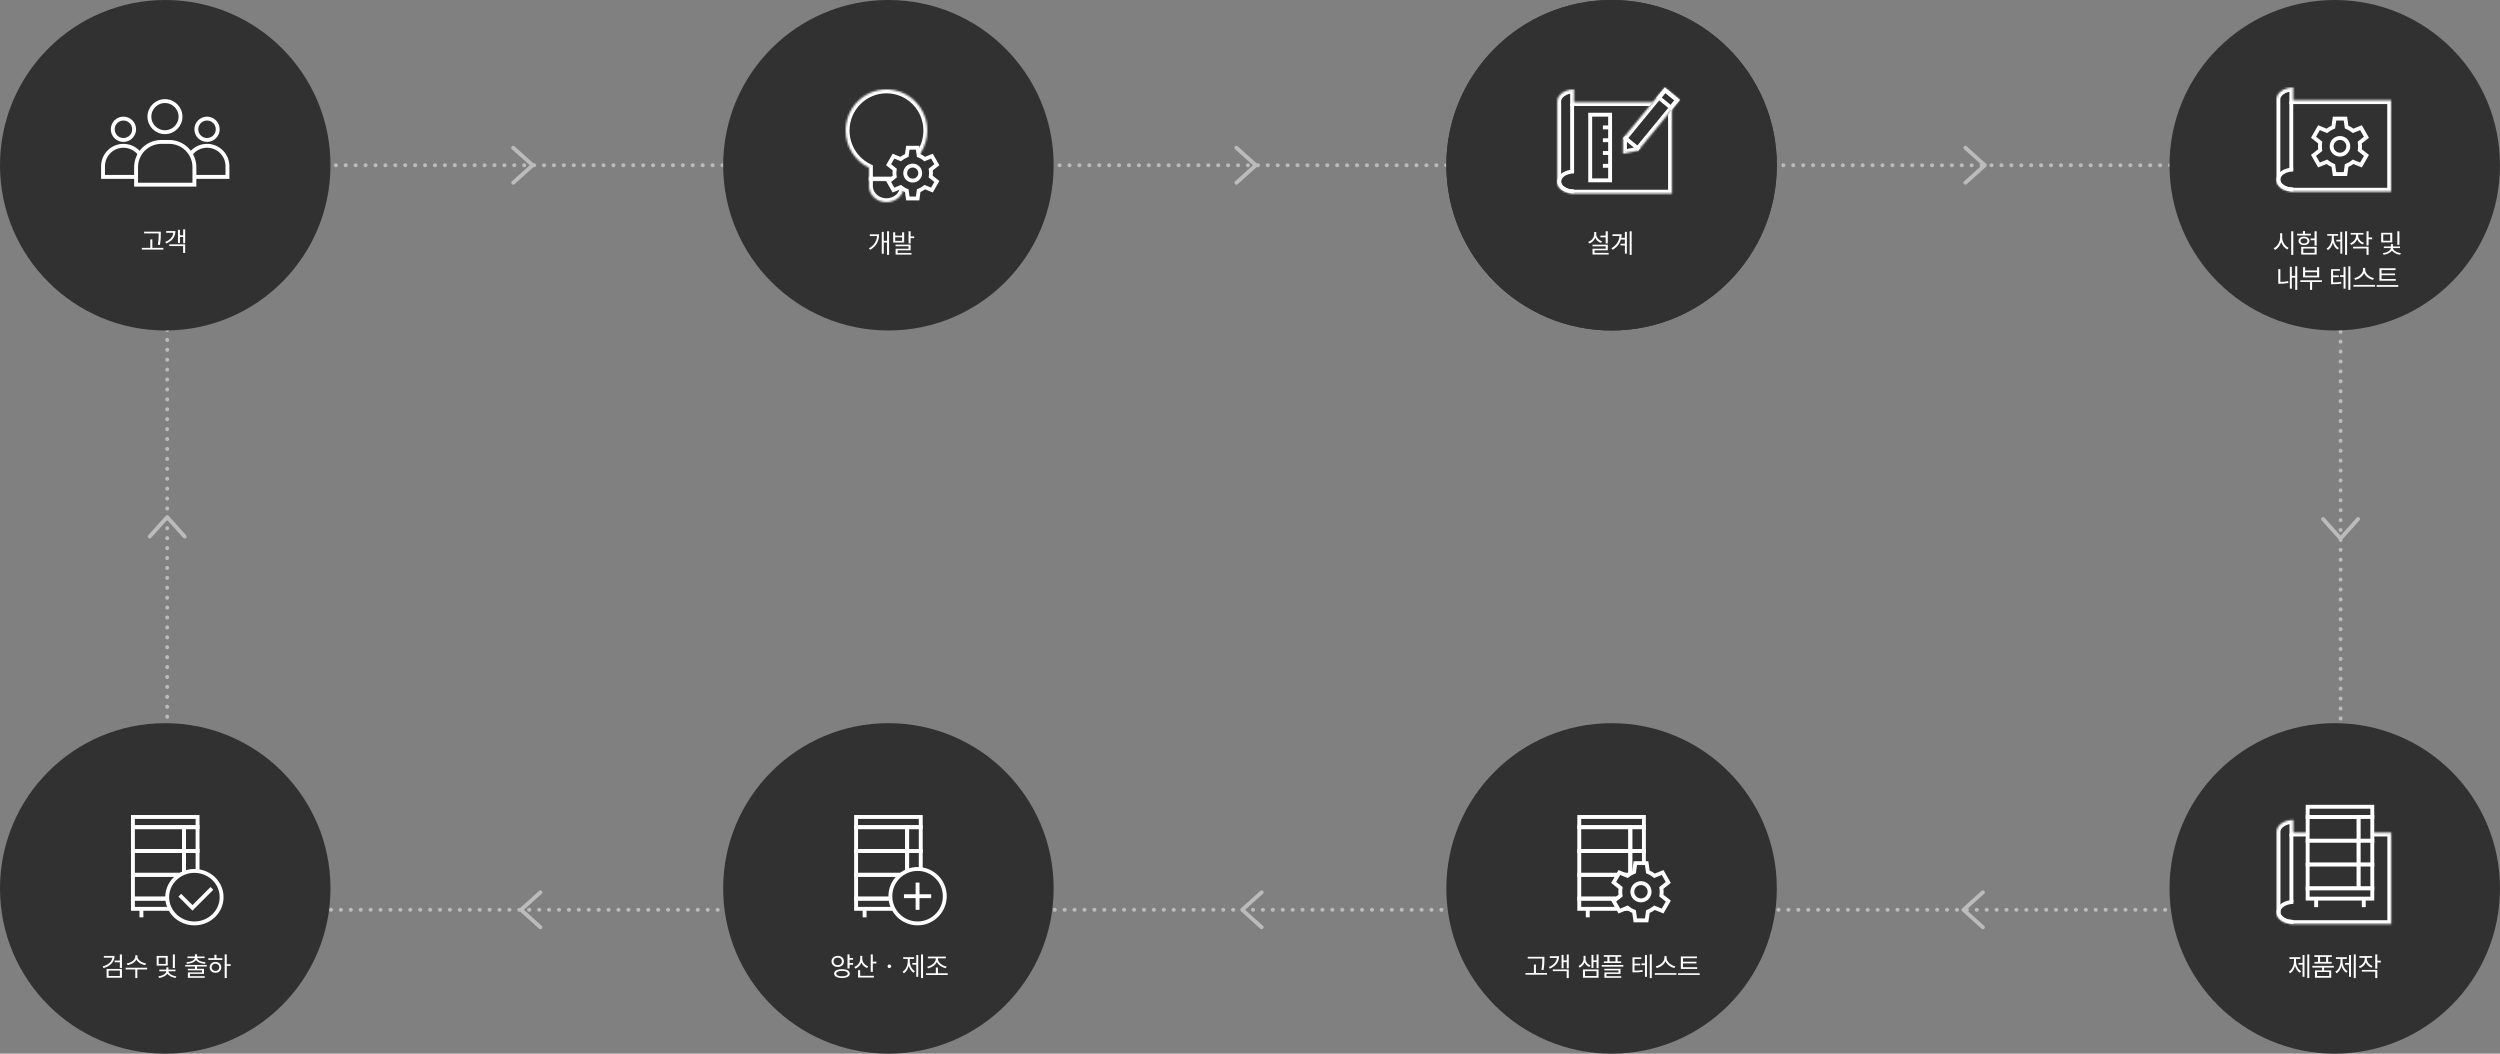 <svg width="1286" height="542" viewBox="0 0 1286 542" fill="none" xmlns="http://www.w3.org/2000/svg">
<rect x="0" y="0" width="1286" height="542" fill="#808080" stroke="none"/>
<rect x="86" y="85" width="1118" height="383" stroke="#BBBBBB" stroke-width="2" stroke-linecap="round" stroke-linejoin="round" stroke-dasharray="0.1 5 0.1 5"/>
<path d="M170 85C170 131.944 131.944 170 85 170C38.056 170 0 131.944 0 85C0 38.056 38.056 0 85 0C131.944 0 170 38.056 170 85Z" fill="#313131"/>
<path d="M82.711 119.184H74.138V120.072H81.63V120.4C81.624 121.856 81.624 123.559 81.166 125.883L82.26 126.006C82.697 123.559 82.697 121.891 82.711 120.4V119.184ZM72.963 128.385H84.037V127.496H78.363V123.148H77.31V127.496H72.963V128.385ZM95.245 117.967H94.219V121.029H92.565V118.199H91.539V125.049H92.565V121.918H94.219V125.131H95.245V117.967ZM84.99 124.461L85.524 125.268C88.607 123.955 90.247 121.761 90.254 118.855H85.483V119.744H89.147C88.942 121.788 87.513 123.436 84.99 124.461ZM87.041 126.566H94.192V130.107H95.245V125.691H87.041V126.566Z" fill="white"/>
<circle cx="63.5" cy="66.5" r="5.5" stroke="white" stroke-width="2"/>
<path d="M53 85.5C53 79.701 57.701 75 63.5 75C69.299 75 74 79.701 74 85.5V91H53V85.5Z" stroke="white" stroke-width="2"/>
<circle cx="106.5" cy="66.5" r="5.5" stroke="white" stroke-width="2"/>
<path d="M96 85.5C96 79.701 100.701 75 106.5 75C112.299 75 117 79.701 117 85.5V91H96V85.5Z" stroke="white" stroke-width="2"/>
<circle cx="84.852" cy="60" r="8" fill="#313131" stroke="white" stroke-width="2"/>
<path d="M70 86C70 78.82 75.82 73 83 73H87C94.18 73 100 78.82 100 86V95H70V86Z" fill="#313131" stroke="white" stroke-width="2"/>
<path d="M542 85C542 131.944 503.944 170 457 170C410.056 170 372 131.944 372 85C372 38.056 410.056 0 457 0C503.944 0 542 38.056 542 85Z" fill="#313131"/>
<path d="M457.34 118.953H456.287V123.861H454.605V119.281H453.58V130.506H454.605V124.75H456.287V131.107H457.34V118.953ZM446.976 127.744L447.605 128.496C451.098 126.548 452.185 123.629 452.199 120.539H447.441V121.428H451.146C450.962 123.943 449.799 126.165 446.976 127.744ZM460.494 119.473H459.442V124.764H465.102V119.473H464.035V121.223H460.494V119.473ZM460.494 123.889V122.057H464.035V123.889H460.494ZM460.672 126.678H467.358V127.936H460.7V130.971H468.875V130.096H461.752V128.756H468.424V125.816H460.672V126.678ZM467.358 125.242H468.424V122.494H470.256V121.592H468.424V118.953H467.358V125.242Z" fill="white"/>
<mask id="path-12-inside-1_386_22718" fill="white">
<path fill-rule="evenodd" clip-rule="evenodd" d="M465 86.29C472.095 82.894 477 75.606 477 67.163C477 55.475 467.598 46 456 46C444.402 46 435 55.475 435 67.163C435 75.606 439.905 82.894 447 86.29V93H465V86.29Z"/>
</mask>
<path d="M465 86.29L464.136 84.486L463 85.03V86.29H465ZM447 86.29H449V85.03L447.864 84.486L447 86.29ZM447 93H445V95H447V93ZM465 93V95H467V93H465ZM475 67.163C475 74.813 470.557 81.412 464.136 84.486L465.864 88.094C473.632 84.375 479 76.398 479 67.163H475ZM456 48C466.479 48 475 56.565 475 67.163H479C479 54.385 468.717 44 456 44V48ZM437 67.163C437 56.565 445.521 48 456 48V44C443.283 44 433 54.385 433 67.163H437ZM447.864 84.486C441.443 81.412 437 74.813 437 67.163H433C433 76.398 438.368 84.375 446.136 88.094L447.864 84.486ZM449 93V86.29H445V93H449ZM465 91H447V95H465V91ZM463 86.29V93H467V86.29H463Z" fill="white" mask="url(#path-12-inside-1_386_22718)"/>
<mask id="path-14-inside-2_386_22718" fill="white">
<path fill-rule="evenodd" clip-rule="evenodd" d="M465 91H447V95.71V96.526H447.043C447.488 100.722 451.328 104 456 104C460.672 104 464.512 100.722 464.957 96.526H465V95.71V91Z"/>
</mask>
<path d="M447 91V89H445V91H447ZM465 91H467V89H465V91ZM447 96.526H445V98.526H447V96.526ZM447.043 96.526L449.032 96.315L448.842 94.526H447.043V96.526ZM464.957 96.526V94.526H463.158L462.968 96.315L464.957 96.526ZM465 96.526V98.526H467V96.526H465ZM447 93H465V89H447V93ZM449 95.71V91H445V95.71H449ZM449 96.526V95.71H445V96.526H449ZM447.043 94.526H447V98.526H447.043V94.526ZM456 102C452.228 102 449.357 99.375 449.032 96.315L445.054 96.737C445.62 102.068 450.429 106 456 106V102ZM462.968 96.315C462.643 99.375 459.772 102 456 102V106C461.571 106 466.38 102.068 466.946 96.737L462.968 96.315ZM465 94.526H464.957V98.526H465V94.526ZM463 95.71V96.526H467V95.71H463ZM463 91V95.71H467V91H463Z" fill="white" mask="url(#path-14-inside-2_386_22718)"/>
<path d="M478.823 90.293L478.754 90.851L479.195 91.2L481.917 93.354L479.397 97.763L476.208 96.467L475.681 96.253L475.227 96.597C474.557 97.106 473.854 97.535 473.103 97.846L472.576 98.064L472.496 98.629L472.007 102.08H466.999L466.51 98.629L466.43 98.064L465.903 97.846C465.145 97.532 464.445 97.115 463.789 96.605L463.333 96.25L462.798 96.467L459.609 97.763L457.089 93.354L459.812 91.2L460.253 90.851L460.184 90.293C460.131 89.864 460.094 89.446 460.094 89.04C460.094 88.634 460.131 88.216 460.184 87.787L460.253 87.229L459.812 86.88L457.089 84.726L459.609 80.317L462.798 81.613L463.325 81.827L463.779 81.483C464.449 80.974 465.152 80.545 465.903 80.234L466.43 80.016L466.51 79.451L466.999 76H472.007L472.496 79.451L472.576 80.016L473.103 80.234C473.861 80.548 474.561 80.965 475.218 81.475L475.673 81.83L476.208 81.613L479.397 80.317L481.917 84.726L479.195 86.88L478.754 87.229L478.823 87.787C478.876 88.217 478.912 88.621 478.912 89.04C478.912 89.459 478.876 89.863 478.823 90.293Z" fill="#313131" stroke="white" stroke-width="2"/>
<circle cx="469.501" cy="89.04" r="3.86" fill="#313131" stroke="white" stroke-width="2"/>
<circle cx="829" cy="85" r="85" fill="#313131"/>
<path d="M827.039 118.953H825.959V121.195H823.252V122.084H825.959V125.242H827.039V118.953ZM816.949 124.408L817.537 125.27C818.972 124.75 820.073 123.69 820.592 122.303C821.132 123.533 822.206 124.49 823.552 124.969L824.127 124.135C822.349 123.554 821.091 122.091 821.105 120.498V119.35H820.052V120.498C820.039 122.275 818.781 123.8 816.949 124.408ZM819.164 126.719H825.972V127.936H819.191V130.943H827.49V130.082H820.244V128.756H827.039V125.857H819.164V126.719ZM839.326 118.953H838.301V131.107H839.326V118.953ZM828.909 127.703L829.565 128.482C831.862 127.108 833.195 125.29 833.783 123.232H835.84V125.393H833.584V126.281H835.84V130.492H836.866V119.281H835.84V122.344H833.994C834.104 121.749 834.159 121.134 834.159 120.512H829.455V121.4H833.092C832.88 123.943 831.554 126.138 828.909 127.703Z" fill="#313131"/>
<mask id="path-20-inside-3_386_22718" fill="white">
<path fill-rule="evenodd" clip-rule="evenodd" d="M803.592 47.788C805.215 46.643 807.415 46 809.709 46V52.106V52.533H860.059V99.609H810.28C810.035 99.609 809.794 99.592 809.559 99.558V99.609C804.832 99.609 801 96.927 801 93.618C801 93.379 801.02 93.143 801.059 92.911V52.106V52H801.06C801.099 50.419 802.006 48.908 803.592 47.788Z"/>
</mask>
<path fill-rule="evenodd" clip-rule="evenodd" d="M803.592 47.788C805.215 46.643 807.415 46 809.709 46V52.106V52.533H860.059V99.609H810.28C810.035 99.609 809.794 99.592 809.559 99.558V99.609C804.832 99.609 801 96.927 801 93.618C801 93.379 801.02 93.143 801.059 92.911V52.106V52H801.06C801.099 50.419 802.006 48.908 803.592 47.788Z" fill="#313131"/>
<path d="M809.709 46H811.709V44H809.709V46ZM803.592 47.788L802.439 46.154V46.154L803.592 47.788ZM809.709 52.533H807.709V54.533H809.709V52.533ZM860.059 52.533H862.059V50.533H860.059V52.533ZM860.059 99.609V101.609H862.059V99.609H860.059ZM809.559 99.558L809.845 97.578L807.559 97.248V99.558H809.559ZM809.559 99.609L809.559 101.609L811.559 101.609V99.609H809.559ZM801.059 92.911L803.031 93.242L803.059 93.078V92.911H801.059ZM801.059 52V50H799.059V52H801.059ZM801.06 52V54H803.012L803.06 52.049L801.06 52ZM809.709 44C807.068 44 804.449 44.736 802.439 46.154L804.746 49.422C805.98 48.551 807.761 48 809.709 48V44ZM811.709 52.106V46H807.709V52.106H811.709ZM811.709 52.533V52.106H807.709V52.533H811.709ZM809.709 54.533H860.059V50.533H809.709V54.533ZM858.059 52.533V99.609H862.059V52.533H858.059ZM860.059 97.609H810.28V101.609H860.059V97.609ZM810.28 97.609C810.131 97.609 809.986 97.598 809.845 97.578L809.274 101.537C809.603 101.585 809.939 101.609 810.28 101.609V97.609ZM811.559 99.609V99.558H807.559V99.609H811.559ZM799 93.618C799 96.104 800.442 98.15 802.36 99.493C804.284 100.839 806.836 101.609 809.559 101.609L809.559 97.609C807.556 97.609 805.828 97.037 804.654 96.216C803.474 95.39 803 94.44 803 93.618H799ZM799.086 92.58C799.029 92.92 799 93.267 799 93.618H803C803 93.49 803.011 93.365 803.031 93.242L799.086 92.58ZM799.059 52.106V92.911H803.059V52.106H799.059ZM799.059 52V52.106H803.059V52H799.059ZM801.06 50H801.059V54H801.06V50ZM802.439 46.154C800.466 47.547 799.119 49.594 799.061 51.951L803.06 52.049C803.079 51.244 803.546 50.269 804.746 49.422L802.439 46.154Z" fill="white" mask="url(#path-20-inside-3_386_22718)"/>
<path d="M808.703 53.121L808.703 88.214" stroke="white" stroke-width="2"/>
<path d="M809.709 88.215C807.68 88.215 805.734 88.756 804.299 89.719C802.865 90.682 802.059 91.988 802.059 93.35C802.059 94.712 802.865 96.019 804.299 96.982C805.734 97.945 807.68 98.486 809.709 98.486" stroke="white" stroke-width="2"/>
<rect x="818" y="59" width="10.235" height="33.765" stroke="white" stroke-width="2"/>
<path d="M828.294 65.531H824.529" stroke="white" stroke-width="2"/>
<path d="M828.294 78.707H824.529" stroke="white" stroke-width="2"/>
<path d="M828.294 72.121H824.529" stroke="white" stroke-width="2"/>
<path d="M828.294 85.297H824.529" stroke="white" stroke-width="2"/>
<mask id="path-29-inside-4_386_22718" fill="white">
<path fill-rule="evenodd" clip-rule="evenodd" d="M864.108 51.345L856.379 45L834.882 71.189L834.905 71.208L834.866 79.09L842.589 77.516L842.611 77.534L842.634 77.507L842.635 77.506L842.634 77.506L864.108 51.345Z"/>
</mask>
<path fill-rule="evenodd" clip-rule="evenodd" d="M864.108 51.345L856.379 45L834.882 71.189L834.905 71.208L834.866 79.09L842.589 77.516L842.611 77.534L842.634 77.507L842.635 77.506L842.634 77.506L864.108 51.345Z" fill="#313131"/>
<path d="M856.379 45L857.648 43.454L856.102 42.185L854.833 43.731L856.379 45ZM864.108 51.345L865.654 52.614L866.923 51.068L865.377 49.799L864.108 51.345ZM834.882 71.189L833.336 69.921L832.067 71.466L833.613 72.735L834.882 71.189ZM834.905 71.208L836.905 71.218L836.91 70.266L836.174 69.662L834.905 71.208ZM834.866 79.09L832.866 79.08L832.854 81.542L835.265 81.05L834.866 79.09ZM842.589 77.516L843.858 75.97L843.122 75.366L842.189 75.556L842.589 77.516ZM842.611 77.534L841.342 79.08L842.888 80.349L844.157 78.803L842.611 77.534ZM842.634 77.507L842.236 75.546L841.539 75.688L841.088 76.238L842.634 77.507ZM842.635 77.506L843.032 79.466L847.155 78.629L843.904 75.96L842.635 77.506ZM842.634 77.506L841.088 76.237L839.819 77.783L841.365 79.052L842.634 77.506ZM855.11 46.546L862.839 52.891L865.377 49.799L857.648 43.454L855.11 46.546ZM836.428 72.458L857.925 46.269L854.833 43.731L833.336 69.921L836.428 72.458ZM836.174 69.662L836.151 69.644L833.613 72.735L833.636 72.754L836.174 69.662ZM836.866 79.1L836.905 71.218L832.905 71.198L832.866 79.08L836.866 79.1ZM842.189 75.556L834.466 77.131L835.265 81.05L842.988 79.475L842.189 75.556ZM843.88 75.988L843.858 75.97L841.32 79.062L841.342 79.08L843.88 75.988ZM841.088 76.238L841.065 76.265L844.157 78.803L844.18 78.775L841.088 76.238ZM842.237 75.546L842.236 75.546L843.032 79.467L843.032 79.466L842.237 75.546ZM841.365 79.052L841.366 79.052L843.904 75.96L843.903 75.96L841.365 79.052ZM862.563 50.076L841.088 76.237L844.18 78.775L865.654 52.614L862.563 50.076Z" fill="white" mask="url(#path-29-inside-4_386_22718)"/>
<rect x="856.517" y="46.407" width="8" height="5" transform="rotate(39.38 856.517 46.407)" stroke="white" stroke-width="2"/>
<rect x="836.145" y="70.438" width="9" height="1" transform="rotate(39.38 836.145 70.438)" stroke="white"/>
<circle cx="829" cy="85" r="85" fill="#313131"/>
<path d="M827.039 118.953H825.959V121.195H823.252V122.084H825.959V125.242H827.039V118.953ZM816.949 124.408L817.537 125.27C818.972 124.75 820.073 123.69 820.592 122.303C821.132 123.533 822.206 124.49 823.552 124.969L824.127 124.135C822.349 123.554 821.091 122.091 821.105 120.498V119.35H820.052V120.498C820.039 122.275 818.781 123.8 816.949 124.408ZM819.164 126.719H825.972V127.936H819.191V130.943H827.49V130.082H820.244V128.756H827.039V125.857H819.164V126.719ZM839.326 118.953H838.301V131.107H839.326V118.953ZM828.909 127.703L829.565 128.482C831.862 127.108 833.195 125.29 833.783 123.232H835.84V125.393H833.584V126.281H835.84V130.492H836.866V119.281H835.84V122.344H833.994C834.104 121.749 834.159 121.134 834.159 120.512H829.455V121.4H833.092C832.88 123.943 831.554 126.138 828.909 127.703Z" fill="white"/>
<mask id="path-35-inside-5_386_22718" fill="white">
<path fill-rule="evenodd" clip-rule="evenodd" d="M803.592 47.788C805.215 46.643 807.415 46 809.709 46V52.106V52.533H860.059V99.609H810.28C810.035 99.609 809.794 99.592 809.559 99.558V99.609C804.832 99.609 801 96.927 801 93.618C801 93.379 801.02 93.143 801.059 92.911V52.106V52H801.06C801.099 50.419 802.006 48.908 803.592 47.788Z"/>
</mask>
<path fill-rule="evenodd" clip-rule="evenodd" d="M803.592 47.788C805.215 46.643 807.415 46 809.709 46V52.106V52.533H860.059V99.609H810.28C810.035 99.609 809.794 99.592 809.559 99.558V99.609C804.832 99.609 801 96.927 801 93.618C801 93.379 801.02 93.143 801.059 92.911V52.106V52H801.06C801.099 50.419 802.006 48.908 803.592 47.788Z" fill="#313131"/>
<path d="M809.709 46H811.709V44H809.709V46ZM803.592 47.788L802.439 46.154V46.154L803.592 47.788ZM809.709 52.533H807.709V54.533H809.709V52.533ZM860.059 52.533H862.059V50.533H860.059V52.533ZM860.059 99.609V101.609H862.059V99.609H860.059ZM809.559 99.558L809.845 97.578L807.559 97.248V99.558H809.559ZM809.559 99.609L809.559 101.609L811.559 101.609V99.609H809.559ZM801.059 92.911L803.031 93.242L803.059 93.078V92.911H801.059ZM801.059 52V50H799.059V52H801.059ZM801.06 52V54H803.012L803.06 52.049L801.06 52ZM809.709 44C807.068 44 804.449 44.736 802.439 46.154L804.746 49.422C805.98 48.551 807.761 48 809.709 48V44ZM811.709 52.106V46H807.709V52.106H811.709ZM811.709 52.533V52.106H807.709V52.533H811.709ZM809.709 54.533H860.059V50.533H809.709V54.533ZM858.059 52.533V99.609H862.059V52.533H858.059ZM860.059 97.609H810.28V101.609H860.059V97.609ZM810.28 97.609C810.131 97.609 809.986 97.598 809.845 97.578L809.274 101.537C809.603 101.585 809.939 101.609 810.28 101.609V97.609ZM811.559 99.609V99.558H807.559V99.609H811.559ZM799 93.618C799 96.104 800.442 98.15 802.36 99.493C804.284 100.839 806.836 101.609 809.559 101.609L809.559 97.609C807.556 97.609 805.828 97.037 804.654 96.216C803.474 95.39 803 94.44 803 93.618H799ZM799.086 92.58C799.029 92.92 799 93.267 799 93.618H803C803 93.49 803.011 93.365 803.031 93.242L799.086 92.58ZM799.059 52.106V92.911H803.059V52.106H799.059ZM799.059 52V52.106H803.059V52H799.059ZM801.06 50H801.059V54H801.06V50ZM802.439 46.154C800.466 47.547 799.119 49.594 799.061 51.951L803.06 52.049C803.079 51.244 803.546 50.269 804.746 49.422L802.439 46.154Z" fill="white" mask="url(#path-35-inside-5_386_22718)"/>
<path d="M808.703 53.121L808.703 88.214" stroke="white" stroke-width="2"/>
<path d="M809.709 88.215C807.68 88.215 805.734 88.756 804.299 89.719C802.865 90.682 802.059 91.988 802.059 93.35C802.059 94.712 802.865 96.019 804.299 96.982C805.734 97.945 807.68 98.486 809.709 98.486" stroke="white" stroke-width="2"/>
<rect x="818" y="59" width="10.235" height="33.765" stroke="white" stroke-width="2"/>
<path d="M828.294 65.531H824.529" stroke="white" stroke-width="2"/>
<path d="M828.294 78.707H824.529" stroke="white" stroke-width="2"/>
<path d="M828.294 72.121H824.529" stroke="white" stroke-width="2"/>
<path d="M828.294 85.297H824.529" stroke="white" stroke-width="2"/>
<mask id="path-44-inside-6_386_22718" fill="white">
<path fill-rule="evenodd" clip-rule="evenodd" d="M864.108 51.345L856.379 45L834.882 71.189L834.905 71.208L834.866 79.09L842.589 77.516L842.611 77.534L842.634 77.507L842.635 77.506L842.634 77.506L864.108 51.345Z"/>
</mask>
<path fill-rule="evenodd" clip-rule="evenodd" d="M864.108 51.345L856.379 45L834.882 71.189L834.905 71.208L834.866 79.09L842.589 77.516L842.611 77.534L842.634 77.507L842.635 77.506L842.634 77.506L864.108 51.345Z" fill="#313131"/>
<path d="M856.379 45L857.648 43.454L856.102 42.185L854.833 43.731L856.379 45ZM864.108 51.345L865.654 52.614L866.923 51.068L865.377 49.799L864.108 51.345ZM834.882 71.189L833.336 69.921L832.067 71.466L833.613 72.735L834.882 71.189ZM834.905 71.208L836.905 71.218L836.91 70.266L836.174 69.662L834.905 71.208ZM834.866 79.09L832.866 79.08L832.854 81.542L835.265 81.05L834.866 79.09ZM842.589 77.516L843.858 75.97L843.122 75.366L842.189 75.556L842.589 77.516ZM842.611 77.534L841.342 79.08L842.888 80.349L844.157 78.803L842.611 77.534ZM842.634 77.507L842.236 75.546L841.539 75.688L841.088 76.238L842.634 77.507ZM842.635 77.506L843.032 79.466L847.155 78.629L843.904 75.96L842.635 77.506ZM842.634 77.506L841.088 76.237L839.819 77.783L841.365 79.052L842.634 77.506ZM855.11 46.546L862.839 52.891L865.377 49.799L857.648 43.454L855.11 46.546ZM836.428 72.458L857.925 46.269L854.833 43.731L833.336 69.921L836.428 72.458ZM836.174 69.662L836.151 69.644L833.613 72.735L833.636 72.754L836.174 69.662ZM836.866 79.1L836.905 71.218L832.905 71.198L832.866 79.08L836.866 79.1ZM842.189 75.556L834.466 77.131L835.265 81.05L842.988 79.475L842.189 75.556ZM843.88 75.988L843.858 75.97L841.32 79.062L841.342 79.08L843.88 75.988ZM841.088 76.238L841.065 76.265L844.157 78.803L844.18 78.775L841.088 76.238ZM842.237 75.546L842.236 75.546L843.032 79.467L843.032 79.466L842.237 75.546ZM841.365 79.052L841.366 79.052L843.904 75.96L843.903 75.96L841.365 79.052ZM862.563 50.076L841.088 76.237L844.18 78.775L865.654 52.614L862.563 50.076Z" fill="white" mask="url(#path-44-inside-6_386_22718)"/>
<rect x="856.517" y="46.407" width="8" height="5" transform="rotate(39.38 856.517 46.407)" stroke="white" stroke-width="2"/>
<rect x="836.145" y="70.438" width="9" height="1" transform="rotate(39.38 836.145 70.438)" stroke="white"/>
<path d="M1286 85C1286 131.944 1247.94 170 1201 170C1154.06 170 1116 131.944 1116 85C1116 38.056 1154.06 0 1201 0C1247.94 0 1286 38.056 1286 85Z" fill="#313131"/>
<path d="M1173.97 122.221V120.006H1172.9V122.221C1172.89 124.524 1171.39 126.849 1169.58 127.676L1170.26 128.578C1171.69 127.86 1172.88 126.322 1173.44 124.49C1174.02 126.22 1175.22 127.662 1176.61 128.332L1177.26 127.484C1175.47 126.671 1173.96 124.442 1173.97 122.221ZM1178.59 131.135H1179.67V118.953H1178.59V131.135ZM1191.69 118.953H1190.61V122.658H1188.54V123.547H1190.61V126.322H1191.69V118.953ZM1181.62 121.113H1188.72V120.238H1185.7V118.844H1184.64V120.238H1181.62V121.113ZM1182.35 123.902C1182.35 125.215 1183.52 126.076 1185.16 126.076C1186.82 126.076 1187.98 125.215 1187.99 123.902C1187.98 122.631 1186.82 121.742 1185.16 121.742C1183.52 121.742 1182.35 122.631 1182.35 123.902ZM1183.37 123.902C1183.37 123.123 1184.1 122.576 1185.16 122.576C1186.22 122.576 1186.95 123.123 1186.95 123.902C1186.95 124.709 1186.22 125.242 1185.16 125.256C1184.1 125.242 1183.37 124.709 1183.37 123.902ZM1183.74 130.943H1191.69V126.979H1183.74V130.943ZM1184.81 130.068V127.84H1190.63V130.068H1184.81ZM1207.33 118.953H1206.31V131.107H1207.33V118.953ZM1196.79 127.867L1197.48 128.674C1198.69 127.915 1199.57 126.486 1200.01 124.812C1200.44 126.356 1201.28 127.669 1202.48 128.387L1203.14 127.594C1201.46 126.623 1200.51 124.524 1200.51 122.426V121.277H1202.74V120.389H1197.13V121.277H1199.47V122.426C1199.48 124.634 1198.49 126.855 1196.79 127.867ZM1201.81 124.217H1203.86V130.479H1204.87V119.254H1203.86V123.342H1201.81V124.217ZM1213.02 121.209V120.689H1215.75V119.814H1209.19V120.689H1211.96V121.209C1211.95 122.952 1210.68 124.518 1208.86 125.16L1209.44 125.994C1210.86 125.475 1211.98 124.401 1212.5 123.021C1213.02 124.278 1214.08 125.27 1215.46 125.762L1216.01 124.928C1214.21 124.306 1213.02 122.829 1213.02 121.209ZM1210.45 127.799H1217.34V131.107H1218.4V126.924H1210.45V127.799ZM1217.34 126.281H1218.4V123.082H1220.24V122.166H1218.4V118.953H1217.34V126.281ZM1230.58 119.746H1224.88V124.695H1230.58V119.746ZM1225.75 130.232L1226.14 131.066C1227.97 130.813 1229.68 129.979 1230.41 128.831C1231.13 129.952 1232.8 130.813 1234.63 131.066L1235 130.232C1232.91 129.973 1230.95 128.79 1230.96 127.607H1234.57V126.773H1230.93V125.584H1229.87V126.773H1226.26V127.607H1229.85C1229.85 128.817 1227.84 130 1225.75 130.232ZM1225.93 123.848V120.621H1229.53V123.848H1225.93ZM1233.2 125.939H1234.26V118.953H1233.2V125.939ZM1181.71 136.953H1180.66V141.902H1178.91V137.227H1177.9V148.479H1178.91V142.818H1180.66V149.107H1181.71V136.953ZM1171.95 145.963H1172.7C1174.04 145.963 1175.44 145.874 1177.13 145.566L1177 144.609C1175.52 144.91 1174.22 144.999 1173.02 145.006V138.443H1171.95V145.963ZM1194.41 144.172H1183.28V145.047H1188.29V149.107H1189.34V145.047H1194.41V144.172ZM1184.7 142.695H1192.98V137.459H1191.9V139.141H1185.77V137.459H1184.7V142.695ZM1185.77 141.82V140.016H1191.9V141.82H1185.77ZM1203.63 138.443H1199.11V146.182H1199.87C1201.8 146.175 1202.95 146.141 1204.36 145.854L1204.26 144.979C1202.94 145.218 1201.88 145.286 1200.13 145.307V142.572H1203.07V141.711H1200.13V139.305H1203.63V138.443ZM1203.73 142.463H1205.52V148.479H1206.55V137.254H1205.52V141.574H1203.73V142.463ZM1207.99 149.107H1209.03V136.953H1207.99V149.107ZM1216.65 138.744V137.814H1215.52V138.744C1215.52 140.836 1213.16 142.675 1211.05 143.078L1211.55 143.98C1213.38 143.55 1215.31 142.251 1216.1 140.467C1216.88 142.251 1218.81 143.557 1220.65 143.98L1221.14 143.078C1219.03 142.682 1216.65 140.829 1216.65 138.744ZM1210.59 147.453H1221.72V146.564H1210.59V147.453ZM1232.39 143.529H1225.08V141.574H1232V140.713H1225.08V138.908H1232.26V138.006H1223.98V144.404H1232.39V143.529ZM1222.55 147.521H1233.68V146.633H1222.55V147.521Z" fill="white"/>
<mask id="path-50-inside-7_386_22718" fill="white">
<path fill-rule="evenodd" clip-rule="evenodd" d="M1173.53 46.788C1175.16 45.643 1177.36 45 1179.65 45V51.106V51.533H1230V98.609H1180.22C1179.98 98.609 1179.74 98.592 1179.5 98.558V98.609C1174.77 98.609 1170.94 95.927 1170.94 92.618C1170.94 92.379 1170.96 92.143 1171 91.911V51.106V51H1171C1171.04 49.419 1171.95 47.908 1173.53 46.788Z"/>
</mask>
<path fill-rule="evenodd" clip-rule="evenodd" d="M1173.53 46.788C1175.16 45.643 1177.36 45 1179.65 45V51.106V51.533H1230V98.609H1180.22C1179.98 98.609 1179.74 98.592 1179.5 98.558V98.609C1174.77 98.609 1170.94 95.927 1170.94 92.618C1170.94 92.379 1170.96 92.143 1171 91.911V51.106V51H1171C1171.04 49.419 1171.95 47.908 1173.53 46.788Z" fill="#313131"/>
<path d="M1179.65 45H1181.65V43H1179.65V45ZM1173.53 46.788L1172.38 45.154V45.154L1173.53 46.788ZM1179.65 51.533H1177.65V53.533H1179.65V51.533ZM1230 51.533H1232V49.533H1230V51.533ZM1230 98.609V100.609H1232V98.609H1230ZM1179.5 98.558L1179.79 96.578L1177.5 96.248V98.558H1179.5ZM1179.5 98.609L1179.5 100.609L1181.5 100.609V98.609H1179.5ZM1171 91.911L1172.97 92.242L1173 92.078V91.911H1171ZM1171 51V49H1169V51H1171ZM1171 51V53H1172.95L1173 51.049L1171 51ZM1179.65 43C1177.01 43 1174.39 43.736 1172.38 45.154L1174.69 48.422C1175.92 47.551 1177.7 47 1179.65 47V43ZM1181.65 51.106V45H1177.65V51.106H1181.65ZM1181.65 51.533V51.106H1177.65V51.533H1181.65ZM1179.65 53.533H1230V49.533H1179.65V53.533ZM1228 51.533V98.609H1232V51.533H1228ZM1230 96.609H1180.22V100.609H1230V96.609ZM1180.22 96.609C1180.07 96.609 1179.93 96.598 1179.79 96.578L1179.22 100.537C1179.54 100.585 1179.88 100.609 1180.22 100.609V96.609ZM1181.5 98.609V98.558H1177.5V98.609H1181.5ZM1168.94 92.618C1168.94 95.104 1170.38 97.15 1172.3 98.493C1174.23 99.84 1176.78 100.609 1179.5 100.609L1179.5 96.609C1177.5 96.609 1175.77 96.037 1174.6 95.216C1173.42 94.39 1172.94 93.44 1172.94 92.618H1168.94ZM1169.03 91.58C1168.97 91.92 1168.94 92.267 1168.94 92.618H1172.94C1172.94 92.49 1172.95 92.365 1172.97 92.242L1169.03 91.58ZM1169 51.106V91.911H1173V51.106H1169ZM1169 51V51.106H1173V51H1169ZM1171 49H1171V53H1171V49ZM1172.38 45.154C1170.41 46.547 1169.06 48.594 1169 50.951L1173 51.049C1173.02 50.244 1173.49 49.269 1174.69 48.422L1172.38 45.154Z" fill="white" mask="url(#path-50-inside-7_386_22718)"/>
<path d="M1178.64 52.121L1178.64 87.214" stroke="white" stroke-width="2"/>
<path d="M1179.65 87.215C1177.62 87.215 1175.68 87.756 1174.24 88.719C1172.81 89.682 1172 90.988 1172 92.35C1172 93.712 1172.81 95.019 1174.24 95.982C1175.68 96.945 1177.62 97.486 1179.65 97.486" stroke="white" stroke-width="2"/>
<path d="M1213.91 76.645L1213.84 77.203L1214.28 77.552L1217.3 79.941L1214.49 84.869L1210.95 83.431L1210.42 83.217L1209.97 83.561C1209.23 84.117 1208.46 84.588 1207.64 84.93L1207.11 85.149L1207.03 85.713L1206.49 89.542H1200.89L1200.34 85.713L1200.26 85.149L1199.74 84.93C1198.91 84.585 1198.14 84.128 1197.42 83.568L1196.96 83.213L1196.43 83.431L1192.89 84.869L1190.07 79.941L1193.09 77.552L1193.53 77.203L1193.46 76.645C1193.41 76.177 1193.37 75.718 1193.37 75.271C1193.37 74.825 1193.41 74.365 1193.46 73.897L1193.53 73.339L1193.09 72.99L1190.07 70.601L1192.89 65.673L1196.43 67.111L1196.95 67.326L1197.41 66.981C1198.14 66.425 1198.91 65.954 1199.74 65.612L1200.26 65.394L1200.34 64.829L1200.89 61H1206.49L1207.03 64.829L1207.11 65.394L1207.64 65.612C1208.47 65.957 1209.24 66.414 1209.96 66.974L1210.41 67.329L1210.95 67.111L1214.49 65.673L1217.3 70.601L1214.28 72.99L1213.84 73.339L1213.91 73.897C1213.97 74.367 1214.01 74.81 1214.01 75.271C1214.01 75.732 1213.97 76.176 1213.91 76.645Z" fill="#313131" stroke="white" stroke-width="2"/>
<circle cx="1203.68" cy="75.27" r="4.286" fill="#313131" stroke="white" stroke-width="2"/>
<circle cx="1201" cy="457" r="85" fill="#313131"/>
<path d="M1187.89 490.953H1186.87V503.107H1187.89V490.953ZM1177.35 499.867L1178.04 500.674C1179.25 499.915 1180.13 498.486 1180.57 496.812C1181 498.356 1181.84 499.669 1183.04 500.387L1183.7 499.594C1182.02 498.623 1181.07 496.524 1181.07 494.426V493.277H1183.3V492.389H1177.69V493.277H1180.03V494.426C1180.04 496.634 1179.05 498.855 1177.35 499.867ZM1182.37 496.217H1184.42V502.479H1185.43V491.254H1184.42V495.342H1182.37V496.217ZM1200.54 496.832H1189.46V497.721H1194.47V499.156H1190.82V502.943H1199.18V499.156H1195.52V497.721H1200.54V496.832ZM1190.5 492.238H1192.37V494.795H1190.54V495.684H1199.44V494.795H1197.61V492.238H1199.48V491.35H1190.5V492.238ZM1191.88 502.068V500.004H1198.13V502.068H1191.88ZM1193.44 494.795V492.238H1196.54V494.795H1193.44ZM1211.81 490.953H1210.79V503.107H1211.81V490.953ZM1201.27 499.867L1201.96 500.674C1203.17 499.915 1204.05 498.486 1204.49 496.812C1204.92 498.356 1205.76 499.669 1206.96 500.387L1207.62 499.594C1205.94 498.623 1204.99 496.524 1204.99 494.426V493.277H1207.22V492.389H1201.61V493.277H1203.95V494.426C1203.96 496.634 1202.97 498.855 1201.27 499.867ZM1206.29 496.217H1208.34V502.479H1209.35V491.254H1208.34V495.342H1206.29V496.217ZM1217.5 493.209V492.689H1220.23V491.814H1213.67V492.689H1216.44V493.209C1216.43 494.952 1215.16 496.518 1213.34 497.16L1213.92 497.994C1215.34 497.475 1216.46 496.401 1216.98 495.021C1217.5 496.278 1218.56 497.27 1219.94 497.762L1220.49 496.928C1218.69 496.306 1217.5 494.829 1217.5 493.209ZM1214.93 499.799H1221.82V503.107H1222.88V498.924H1214.93V499.799ZM1221.82 498.281H1222.88V495.082H1224.72V494.166H1222.88V490.953H1221.82V498.281Z" fill="white"/>
<mask id="path-58-inside-8_386_22718" fill="white">
<path fill-rule="evenodd" clip-rule="evenodd" d="M1173.59 423.538C1175.21 422.393 1177.41 421.75 1179.71 421.75V427.856V428.283H1230.06V475.359H1180.28C1180.03 475.359 1179.79 475.342 1179.56 475.308V475.359C1174.83 475.359 1171 472.677 1171 469.368C1171 469.129 1171.02 468.893 1171.06 468.661V427.856V427.75H1171.06C1171.1 426.169 1172.01 424.658 1173.59 423.538Z"/>
</mask>
<path fill-rule="evenodd" clip-rule="evenodd" d="M1173.59 423.538C1175.21 422.393 1177.41 421.75 1179.71 421.75V427.856V428.283H1230.06V475.359H1180.28C1180.03 475.359 1179.79 475.342 1179.56 475.308V475.359C1174.83 475.359 1171 472.677 1171 469.368C1171 469.129 1171.02 468.893 1171.06 468.661V427.856V427.75H1171.06C1171.1 426.169 1172.01 424.658 1173.59 423.538Z" fill="#313131"/>
<path d="M1179.71 421.75H1181.71V419.75H1179.71V421.75ZM1173.59 423.538L1172.44 421.904V421.904L1173.59 423.538ZM1179.71 428.283H1177.71V430.283H1179.71V428.283ZM1230.06 428.283H1232.06V426.283H1230.06V428.283ZM1230.06 475.359V477.359H1232.06V475.359H1230.06ZM1179.56 475.308L1179.84 473.328L1177.56 472.998V475.308H1179.56ZM1179.56 475.359L1179.56 477.359L1181.56 477.359V475.359H1179.56ZM1171.06 468.661L1173.03 468.992L1173.06 468.828V468.661H1171.06ZM1171.06 427.75V425.75H1169.06V427.75H1171.06ZM1171.06 427.75V429.75H1173.01L1173.06 427.799L1171.06 427.75ZM1179.71 419.75C1177.07 419.75 1174.45 420.486 1172.44 421.904L1174.75 425.172C1175.98 424.301 1177.76 423.75 1179.71 423.75V419.75ZM1181.71 427.856V421.75H1177.71V427.856H1181.71ZM1181.71 428.283V427.856H1177.71V428.283H1181.71ZM1179.71 430.283H1230.06V426.283H1179.71V430.283ZM1228.06 428.283V475.359H1232.06V428.283H1228.06ZM1230.06 473.359H1180.28V477.359H1230.06V473.359ZM1180.28 473.359C1180.13 473.359 1179.99 473.348 1179.84 473.328L1179.27 477.287C1179.6 477.335 1179.94 477.359 1180.28 477.359V473.359ZM1181.56 475.359V475.308H1177.56V475.359H1181.56ZM1169 469.368C1169 471.854 1170.44 473.9 1172.36 475.243C1174.28 476.589 1176.84 477.359 1179.56 477.359L1179.56 473.359C1177.56 473.359 1175.83 472.787 1174.65 471.966C1173.47 471.14 1173 470.19 1173 469.368H1169ZM1169.09 468.33C1169.03 468.67 1169 469.017 1169 469.368H1173C1173 469.24 1173.01 469.115 1173.03 468.992L1169.09 468.33ZM1169.06 427.856V468.661H1173.06V427.856H1169.06ZM1169.06 427.75V427.856H1173.06V427.75H1169.06ZM1171.06 425.75H1171.06V429.75H1171.06V425.75ZM1172.44 421.904C1170.47 423.297 1169.12 425.344 1169.06 427.701L1173.06 427.799C1173.08 426.994 1173.55 426.019 1174.75 425.172L1172.44 421.904Z" fill="white" mask="url(#path-58-inside-8_386_22718)"/>
<path d="M1178.7 428.871L1178.7 463.964" stroke="white" stroke-width="2"/>
<path d="M1179.71 463.965C1177.68 463.965 1175.73 464.506 1174.3 465.469C1172.86 466.432 1172.06 467.738 1172.06 469.1C1172.06 470.462 1172.86 471.769 1174.3 472.732C1175.73 473.695 1177.68 474.236 1179.71 474.236" stroke="white" stroke-width="2"/>
<path d="M1215.93 462.25V466.625" stroke="white" stroke-width="2" stroke-miterlimit="10"/>
<path d="M1191.43 462.25V466.625" stroke="white" stroke-width="2" stroke-miterlimit="10"/>
<path d="M1213.31 420.25H1187.06V432.5H1213.31V420.25Z" fill="#313131" stroke="white" stroke-width="2" stroke-miterlimit="10"/>
<path d="M1213.31 432.5H1187.06V444.75H1213.31V432.5Z" fill="#313131" stroke="white" stroke-width="2" stroke-miterlimit="10"/>
<path d="M1213.31 444.75H1187.06V457H1213.31V444.75Z" fill="#313131" stroke="white" stroke-width="2" stroke-miterlimit="10"/>
<path d="M1220.31 415H1187.06V420.25H1220.31V415Z" fill="#313131" stroke="white" stroke-width="2" stroke-miterlimit="10"/>
<path d="M1220.31 420.25H1213.31V432.5H1220.31V420.25Z" fill="#313131" stroke="white" stroke-width="2" stroke-miterlimit="10"/>
<path d="M1220.31 432.5H1213.31V444.75H1220.31V432.5Z" fill="#313131" stroke="white" stroke-width="2" stroke-miterlimit="10"/>
<path d="M1220.31 444.75H1213.31V457H1220.31V444.75Z" fill="#313131" stroke="white" stroke-width="2" stroke-miterlimit="10"/>
<path d="M1220.31 457H1187.06V462.25H1220.31V457Z" fill="#313131" stroke="white" stroke-width="2" stroke-miterlimit="10"/>
<path d="M914 457C914 503.944 875.944 542 829 542C782.056 542 744 503.944 744 457C744 410.056 782.056 372 829 372C875.944 372 914 410.056 914 457Z" fill="#313131"/>
<path d="M794.438 492.184H785.866V493.072H793.358V493.4C793.351 494.856 793.351 496.559 792.893 498.883L793.987 499.006C794.424 496.559 794.424 494.891 794.438 493.4V492.184ZM784.69 501.385H795.764V500.496H790.09V496.148H789.038V500.496H784.69V501.385ZM806.972 490.967H805.946V494.029H804.292V491.199H803.267V498.049H804.292V494.918H805.946V498.131H806.972V490.967ZM796.718 497.461L797.251 498.268C800.334 496.955 801.975 494.761 801.982 491.855H797.21V492.744H800.874C800.669 494.788 799.24 496.436 796.718 497.461ZM798.769 499.566H805.919V503.107H806.972V498.691H798.769V499.566ZM822.305 490.967H821.28V494.002H819.666V491.186H818.655V497.912H819.666V494.891H821.28V498.076H822.305V490.967ZM811.996 496.9L812.584 497.762C813.774 497.222 814.649 496.189 815.1 495.027C815.531 496.08 816.371 496.962 817.547 497.42L818.108 496.6C816.549 496.005 815.613 494.631 815.606 493.291V491.664H814.58V493.277C814.574 494.645 813.596 496.217 811.996 496.9ZM814.28 502.943H822.305V498.691H814.28V502.943ZM815.332 502.068V499.553H821.252V502.068H815.332ZM833.964 491.336H824.981V492.184H826.854V494.535H825.022V495.369H833.923V494.535H832.091V492.184H833.964V491.336ZM823.942 497.256H835.017V496.395H823.942V497.256ZM825.282 499.156H832.542V500.209H825.31V502.971H833.964V502.15H826.376V500.988H833.595V498.35H825.282V499.156ZM827.921 494.535V492.184H831.024V494.535H827.921ZM844.28 492.443H839.754V500.182H840.52C842.448 500.175 843.596 500.141 845.004 499.854L844.908 498.979C843.589 499.218 842.523 499.286 840.78 499.307V496.572H843.719V495.711H840.78V493.305H844.28V492.443ZM844.375 496.463H846.166V502.479H847.192V491.254H846.166V495.574H844.375V496.463ZM848.641 503.107H849.68V490.953H848.641V503.107ZM857.292 492.744V491.814H856.171V492.744C856.164 494.836 853.806 496.675 851.7 497.078L852.192 497.98C854.031 497.55 855.952 496.251 856.745 494.467C857.531 496.251 859.459 497.557 861.298 497.98L861.79 497.078C859.678 496.682 857.299 494.829 857.292 492.744ZM851.235 501.453H862.364V500.564H851.235V501.453ZM873.039 497.529H865.724V495.574H872.642V494.713H865.724V492.908H872.902V492.006H864.63V498.404H873.039V497.529ZM863.195 501.521H874.324V500.633H863.195V501.521Z" fill="white"/>
<path d="M841.25 467.5V471.875" stroke="white" stroke-width="2" stroke-miterlimit="10"/>
<path d="M816.75 467.5V471.875" stroke="white" stroke-width="2" stroke-miterlimit="10"/>
<path d="M838.625 425.5H812.375V437.75H838.625V425.5Z" stroke="white" stroke-width="2" stroke-miterlimit="10"/>
<path d="M838.625 437.75H812.375V450H838.625V437.75Z" stroke="white" stroke-width="2" stroke-miterlimit="10"/>
<path d="M838.625 450H812.375V462.25H838.625V450Z" stroke="white" stroke-width="2" stroke-miterlimit="10"/>
<path d="M845.625 420.25H812.375V425.5H845.625V420.25Z" stroke="white" stroke-width="2" stroke-miterlimit="10"/>
<path d="M845.625 425.5H838.625V437.75H845.625V425.5Z" stroke="white" stroke-width="2" stroke-miterlimit="10"/>
<path d="M845.625 437.75H838.625V450H845.625V437.75Z" stroke="white" stroke-width="2" stroke-miterlimit="10"/>
<path d="M845.625 450H838.625V462.25H845.625V450Z" stroke="white" stroke-width="2" stroke-miterlimit="10"/>
<path d="M845.625 462.25H812.375V467.5H845.625V462.25Z" stroke="white" stroke-width="2" stroke-miterlimit="10"/>
<path d="M854.672 460.138L854.603 460.696L855.044 461.045L858.173 463.52L855.249 468.637L851.581 467.147L851.054 466.933L850.6 467.277C849.844 467.851 849.048 468.337 848.196 468.69L847.669 468.909L847.589 469.474L847.026 473.44H841.211L840.649 469.474L840.569 468.909L840.042 468.69C839.183 468.334 838.39 467.862 837.647 467.284L837.191 466.93L836.656 467.147L832.989 468.637L830.065 463.52L833.193 461.045L833.634 460.696L833.565 460.138C833.506 459.655 833.464 459.181 833.464 458.72C833.464 458.259 833.506 457.785 833.565 457.302L833.634 456.744L833.193 456.395L830.065 453.92L832.989 448.803L836.656 450.293L837.184 450.507L837.637 450.163C838.394 449.589 839.19 449.103 840.042 448.75L840.569 448.531L840.649 447.966L841.211 444H847.026L847.589 447.966L847.669 448.531L848.196 448.75C849.055 449.106 849.848 449.578 850.591 450.156L851.046 450.51L851.581 450.293L855.249 448.803L858.173 453.92L855.044 456.395L854.603 456.744L854.672 457.302C854.732 457.786 854.773 458.244 854.773 458.72C854.773 459.196 854.732 459.654 854.672 460.138Z" fill="#313131" stroke="white" stroke-width="2"/>
<circle cx="844.115" cy="458.719" r="4.442" fill="#313131" stroke="white" stroke-width="2"/>
<circle cx="457" cy="457" r="85" fill="#313131"/>
<path d="M438.817 492.799H437.012V490.953H435.946V498.172H437.012V496.285H438.817V495.383H437.012V493.688H438.817V492.799ZM427.743 494.549C427.736 496.237 429.09 497.399 430.928 497.406C432.781 497.399 434.114 496.237 434.128 494.549C434.114 492.854 432.781 491.685 430.928 491.691C429.09 491.685 427.736 492.854 427.743 494.549ZM428.796 494.549C428.789 493.407 429.698 492.594 430.928 492.607C432.173 492.594 433.068 493.407 433.075 494.549C433.068 495.697 432.173 496.49 430.928 496.504C429.698 496.49 428.789 495.697 428.796 494.549ZM429.083 500.824C429.09 502.239 430.634 503.08 433.116 503.08C435.597 503.08 437.122 502.239 437.122 500.824C437.122 499.382 435.597 498.548 433.116 498.541C430.634 498.548 429.09 499.382 429.083 500.824ZM430.163 500.824C430.149 499.942 431.284 499.416 433.116 499.416C434.955 499.416 436.076 499.942 436.083 500.824C436.076 501.699 434.955 502.212 433.116 502.219C431.284 502.212 430.149 501.699 430.163 500.824ZM443.558 493.25V491.705H442.505V493.209C442.498 495.096 441.282 496.743 439.429 497.393L440.017 498.254C441.453 497.7 442.553 496.586 443.066 495.137C443.606 496.422 444.679 497.447 446.06 497.953L446.607 497.092C444.816 496.47 443.551 494.925 443.558 493.25ZM441.384 502.848H449.533V501.945H442.478V499.074H441.384V502.848ZM447.906 499.936H448.972V495.602H450.804V494.686H448.972V490.953H447.906V499.936ZM457.5 497.994C458.02 497.987 458.443 497.57 458.443 497.051C458.443 496.531 458.02 496.114 457.5 496.107C456.987 496.114 456.563 496.531 456.57 497.051C456.563 497.57 456.987 497.987 457.5 497.994ZM474.805 490.953H473.78V503.107H474.805V490.953ZM464.264 499.867L464.948 500.674C466.165 499.915 467.047 498.486 467.484 496.812C467.908 498.356 468.756 499.669 469.952 500.387L470.608 499.594C468.933 498.623 467.983 496.524 467.983 494.426V493.277H470.212V492.389H464.606V493.277H466.944V494.426C466.951 496.634 465.96 498.855 464.264 499.867ZM469.282 496.217H471.333V502.479H472.344V491.254H471.333V495.342H469.282V496.217ZM487.503 500.646H482.472V497.693H481.392V500.646H476.374V501.549H487.503V500.646ZM476.921 497.256L477.372 498.117C479.198 497.741 481.153 496.531 481.932 494.829C482.711 496.511 484.673 497.693 486.533 498.062L486.97 497.215C484.871 496.873 482.479 495.205 482.472 493.264V492.963H486.546V492.061H477.29V492.963H481.365V493.264C481.365 495.205 478.979 496.907 476.921 497.256Z" fill="white"/>
<path d="M469.25 467.5V471.875" stroke="white" stroke-width="2" stroke-miterlimit="10"/>
<path d="M444.75 467.5V471.875" stroke="white" stroke-width="2" stroke-miterlimit="10"/>
<path d="M466.625 425.5H440.375V437.75H466.625V425.5Z" stroke="white" stroke-width="2" stroke-miterlimit="10"/>
<path d="M466.625 437.75H440.375V450H466.625V437.75Z" stroke="white" stroke-width="2" stroke-miterlimit="10"/>
<path d="M466.625 450H440.375V462.25H466.625V450Z" stroke="white" stroke-width="2" stroke-miterlimit="10"/>
<path d="M473.625 420.25H440.375V425.5H473.625V420.25Z" stroke="white" stroke-width="2" stroke-miterlimit="10"/>
<path d="M473.625 425.5H466.625V437.75H473.625V425.5Z" stroke="white" stroke-width="2" stroke-miterlimit="10"/>
<path d="M473.625 437.75H466.625V450H473.625V437.75Z" stroke="white" stroke-width="2" stroke-miterlimit="10"/>
<path d="M473.625 450H466.625V462.25H473.625V450Z" stroke="white" stroke-width="2" stroke-miterlimit="10"/>
<path d="M473.625 462.25H440.375V467.5H473.625V462.25Z" stroke="white" stroke-width="2" stroke-miterlimit="10"/>
<circle cx="472" cy="461" r="14" fill="#313131" stroke="white" stroke-width="2"/>
<path d="M472 455V467" stroke="white" stroke-width="2" stroke-linecap="square"/>
<path d="M478 461L466 461" stroke="white" stroke-width="2" stroke-linecap="square"/>
<circle cx="85" cy="457" r="85" fill="#313131"/>
<path d="M58.925 491.746H53.415V492.635H57.783C57.551 494.699 55.691 496.312 52.786 497.133L53.237 497.98C56.737 496.982 58.918 494.795 58.925 491.746ZM54.837 502.943H62.726V498.418H54.837V502.943ZM55.876 502.068V499.279H61.659V502.068H55.876ZM58.952 495H61.646V497.898H62.726V490.967H61.646V494.098H58.952V495ZM70.707 492.088V491.391H69.599V492.088C69.599 493.831 67.378 495.28 65.183 495.588L65.621 496.463C67.514 496.148 69.381 495.116 70.16 493.612C70.939 495.103 72.812 496.148 74.699 496.463L75.136 495.588C72.942 495.28 70.714 493.804 70.707 492.088ZM64.609 498.705H69.599V503.107H70.652V498.705H75.683V497.803H64.609V498.705ZM86.286 491.746H80.585V496.695H86.286V491.746ZM81.46 502.232L81.843 503.066C83.675 502.813 85.384 501.979 86.115 500.831C86.84 501.952 88.508 502.813 90.333 503.066L90.702 502.232C88.617 501.973 86.662 500.79 86.669 499.607H90.278V498.773H86.642V497.584H85.575V498.773H81.966V499.607H85.561C85.561 500.817 83.552 502 81.46 502.232ZM81.638 495.848V492.621H85.233V495.848H81.638ZM88.911 497.939H89.964V490.953H88.911V497.939ZM106.35 496.367H95.289V497.201H100.28V498.336H96.615V499.143H103.875V500.195H96.643V502.971H105.297V502.15H97.709V500.961H104.928V498.336H101.332V497.201H106.35V496.367ZM95.877 494.986L96.192 495.807C98.229 495.636 100.061 495.007 100.813 493.852C101.558 495.007 103.39 495.636 105.42 495.807L105.748 494.986C103.506 494.843 101.606 494.084 101.414 492.867H105.229V492.02H101.332V490.885H100.28V492.02H96.424V492.867H100.204C100.006 494.084 98.106 494.843 95.877 494.986ZM116.642 490.953H115.575V503.107H116.642V496.859H118.679V495.971H116.642V490.953ZM107.167 493.797H114.399V492.908H111.364V491.104H110.298V492.908H107.167V493.797ZM107.864 497.598C107.857 499.245 109.115 500.387 110.845 500.387C112.56 500.387 113.811 499.245 113.825 497.598C113.811 495.957 112.56 494.809 110.845 494.809C109.115 494.809 107.857 495.957 107.864 497.598ZM108.89 497.598C108.883 496.497 109.71 495.704 110.845 495.711C111.966 495.704 112.786 496.497 112.8 497.598C112.786 498.705 111.966 499.484 110.845 499.471C109.71 499.484 108.883 498.705 108.89 497.598Z" fill="white"/>
<path d="M97.25 467.5V471.875" stroke="white" stroke-width="2" stroke-miterlimit="10"/>
<path d="M72.75 467.5V471.875" stroke="white" stroke-width="2" stroke-miterlimit="10"/>
<path d="M94.625 425.5H68.375V437.75H94.625V425.5Z" stroke="white" stroke-width="2" stroke-miterlimit="10"/>
<path d="M94.625 437.75H68.375V450H94.625V437.75Z" stroke="white" stroke-width="2" stroke-miterlimit="10"/>
<path d="M94.625 450H68.375V462.25H94.625V450Z" stroke="white" stroke-width="2" stroke-miterlimit="10"/>
<path d="M101.625 420.25H68.375V425.5H101.625V420.25Z" stroke="white" stroke-width="2" stroke-miterlimit="10"/>
<path d="M101.625 425.5H94.625V437.75H101.625V425.5Z" stroke="white" stroke-width="2" stroke-miterlimit="10"/>
<path d="M101.625 437.75H94.625V450H101.625V437.75Z" stroke="white" stroke-width="2" stroke-miterlimit="10"/>
<path d="M101.625 450H94.625V462.25H101.625V450Z" stroke="white" stroke-width="2" stroke-miterlimit="10"/>
<path d="M101.625 462.25H68.375V467.5H101.625V462.25Z" stroke="white" stroke-width="2" stroke-miterlimit="10"/>
<path d="M114 461.5C114 468.924 107.764 475 100 475C92.236 475 86 468.924 86 461.5C86 454.076 92.236 448 100 448C107.764 448 114 454.076 114 461.5Z" fill="#313131" stroke="white" stroke-width="2"/>
<path d="M92.5 460.5L99 467L109 457" stroke="white" stroke-width="2"/>
<path d="M264 76L274 85L264 94" stroke="#BBBBBB" stroke-width="2" stroke-linecap="round" stroke-linejoin="round"/>
<path d="M1020 459L1010 468L1020 477" stroke="#BBBBBB" stroke-width="2" stroke-linecap="round" stroke-linejoin="round"/>
<path d="M77 276L86 266L95 276" stroke="#BBBBBB" stroke-width="2" stroke-linecap="round" stroke-linejoin="round"/>
<path d="M1195 267L1204 277L1213 267" stroke="#BBBBBB" stroke-width="2" stroke-linecap="round" stroke-linejoin="round"/>
<path d="M636 76L646 85L636 94" stroke="#BBBBBB" stroke-width="2" stroke-linecap="round" stroke-linejoin="round"/>
<path d="M649 459L639 468L649 477" stroke="#BBBBBB" stroke-width="2" stroke-linecap="round" stroke-linejoin="round"/>
<path d="M1011 76L1021 85L1011 94" stroke="#BBBBBB" stroke-width="2" stroke-linecap="round" stroke-linejoin="round"/>
<path d="M278 459L268 468L278 477" stroke="#BBBBBB" stroke-width="2" stroke-linecap="round" stroke-linejoin="round"/>
</svg>
